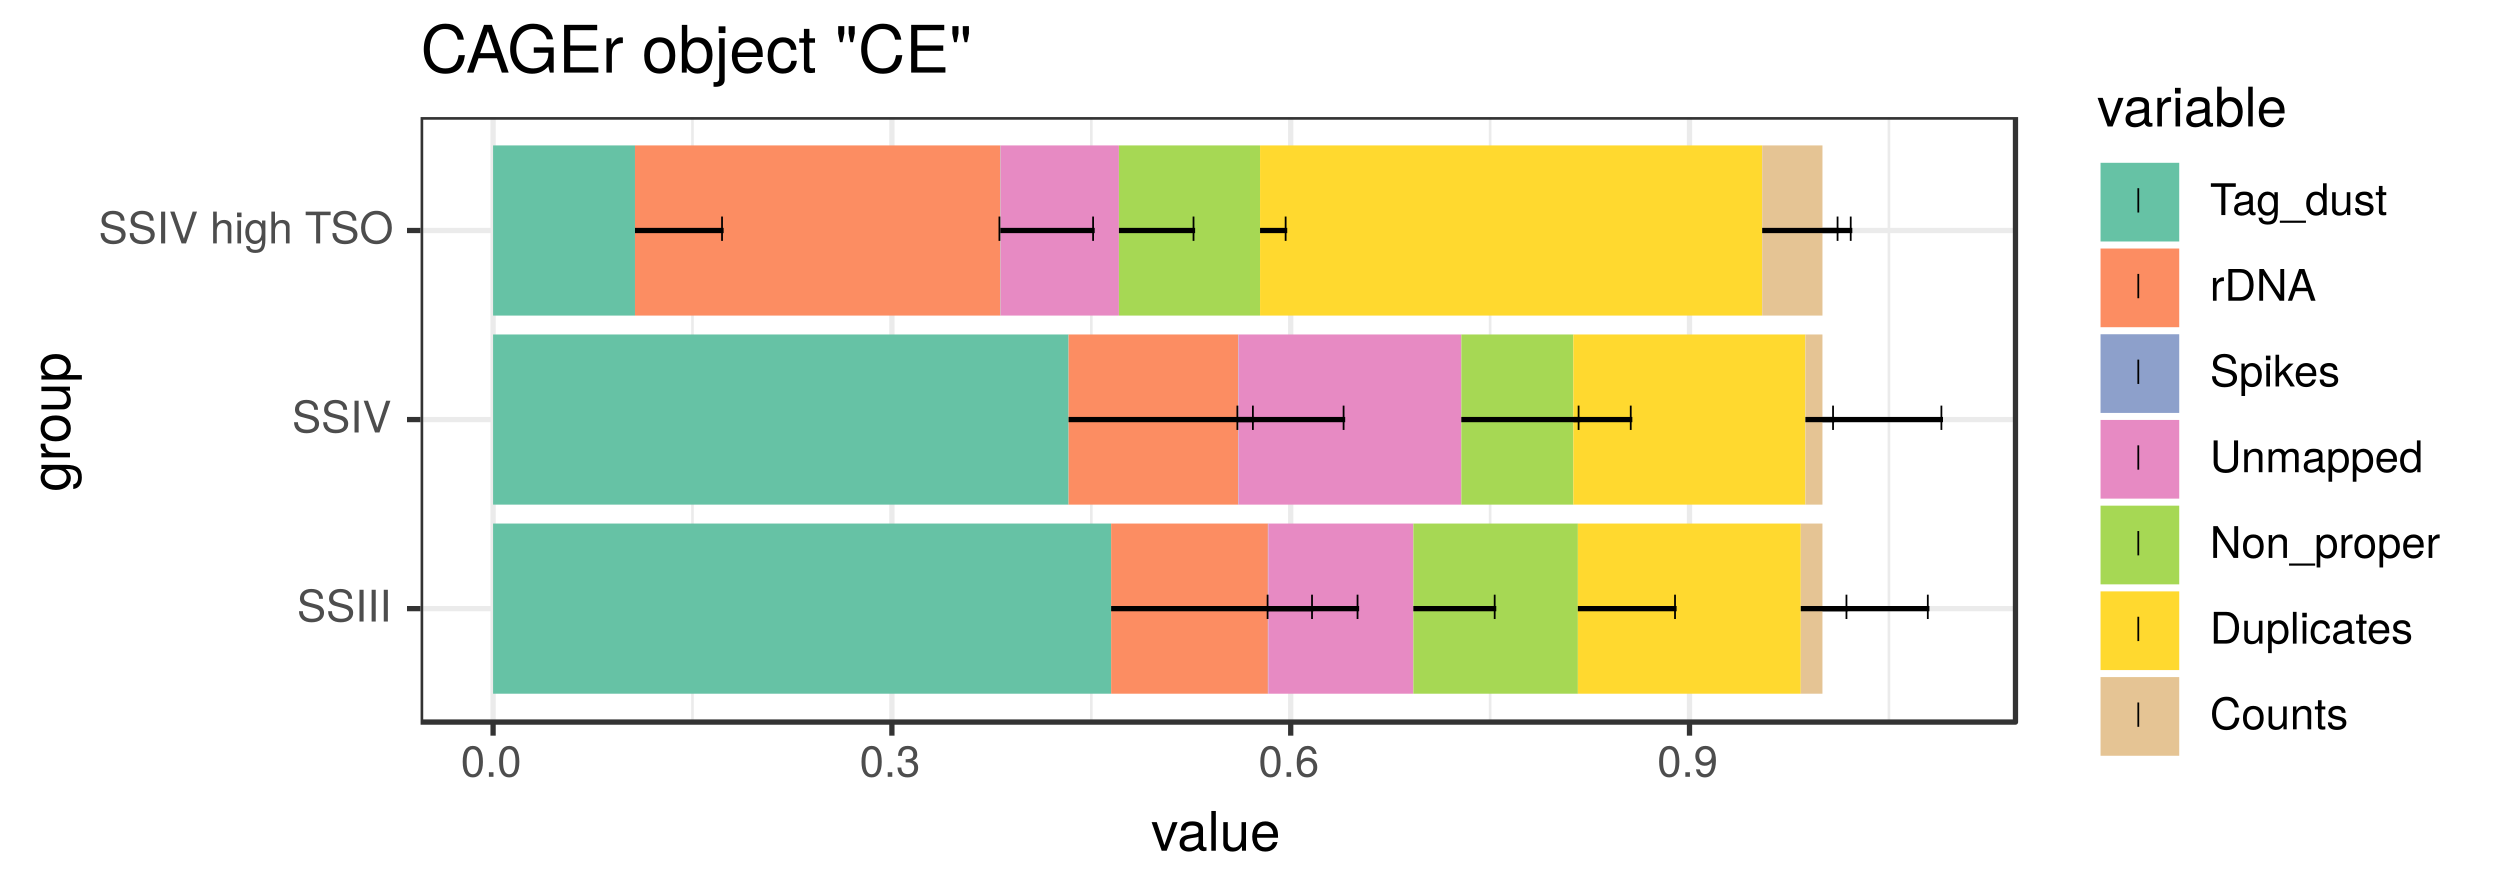 <?xml version="1.0" encoding="UTF-8"?>
<svg xmlns="http://www.w3.org/2000/svg" xmlns:xlink="http://www.w3.org/1999/xlink" width="504pt" height="180pt" viewBox="0 0 504 180" version="1.1">
<defs>
<g>
<symbol overflow="visible" id="glyph0-0">
<path style="stroke:none;" d=""/>
</symbol>
<symbol overflow="visible" id="glyph0-1">
<path style="stroke:none;" d="M 0.859 1.109 L 0.859 -3.797 L 0.5 -3.797 L 0.5 1.109 Z M 0.859 1.109 "/>
</symbol>
<symbol overflow="visible" id="glyph1-0">
<path style="stroke:none;" d=""/>
</symbol>
<symbol overflow="visible" id="glyph1-1">
<path style="stroke:none;" d="M 5.469 -1.766 C 5.469 -2.547 4.969 -3.125 4.094 -3.375 L 2.484 -3.797 C 1.719 -4 1.438 -4.25 1.438 -4.75 C 1.438 -5.406 2 -5.891 2.875 -5.891 C 3.891 -5.891 4.469 -5.422 4.469 -4.578 L 5.25 -4.578 C 5.25 -5.844 4.375 -6.578 2.891 -6.578 C 1.484 -6.578 0.609 -5.797 0.609 -4.641 C 0.609 -3.859 1.031 -3.359 1.875 -3.141 L 3.469 -2.719 C 4.281 -2.5 4.641 -2.188 4.641 -1.688 C 4.641 -0.969 4.109 -0.562 3.016 -0.562 C 1.797 -0.562 1.203 -1.172 1.203 -2.078 L 0.422 -2.078 C 0.422 -0.578 1.438 0.156 2.953 0.156 C 4.578 0.156 5.469 -0.609 5.469 -1.766 Z M 5.469 -1.766 "/>
</symbol>
<symbol overflow="visible" id="glyph1-2">
<path style="stroke:none;" d="M 1.703 0 L 1.703 -6.406 L 0.875 -6.406 L 0.875 0 Z M 1.703 0 "/>
</symbol>
<symbol overflow="visible" id="glyph1-3">
<path style="stroke:none;" d="M 5.672 -6.406 L 4.797 -6.406 L 3.031 -0.984 L 1.141 -6.406 L 0.266 -6.406 L 2.562 0 L 3.453 0 Z M 5.672 -6.406 "/>
</symbol>
<symbol overflow="visible" id="glyph1-4">
<path style="stroke:none;" d=""/>
</symbol>
<symbol overflow="visible" id="glyph1-5">
<path style="stroke:none;" d="M 4.281 0 L 4.281 -3.484 C 4.281 -4.25 3.719 -4.734 2.828 -4.734 C 2.172 -4.734 1.781 -4.547 1.344 -3.969 L 1.344 -6.406 L 0.609 -6.406 L 0.609 0 L 1.344 0 L 1.344 -2.547 C 1.344 -3.484 1.844 -4.094 2.594 -4.094 C 3.109 -4.094 3.547 -3.797 3.547 -3.188 L 3.547 0 Z M 4.281 0 "/>
</symbol>
<symbol overflow="visible" id="glyph1-6">
<path style="stroke:none;" d="M 1.344 0 L 1.344 -4.609 L 0.609 -4.609 L 0.609 0 Z M 1.438 -5.297 L 1.438 -6.219 L 0.531 -6.219 L 0.531 -5.297 Z M 1.438 -5.297 "/>
</symbol>
<symbol overflow="visible" id="glyph1-7">
<path style="stroke:none;" d="M 4.297 -0.75 L 4.297 -4.609 L 3.625 -4.609 L 3.625 -3.938 C 3.25 -4.484 2.812 -4.734 2.219 -4.734 C 1.047 -4.734 0.25 -3.75 0.25 -2.266 C 0.25 -0.812 1.078 0.125 2.156 0.125 C 2.734 0.125 3.141 -0.109 3.625 -0.688 L 3.625 -0.391 C 3.625 0.828 3.125 1.297 2.266 1.297 C 1.688 1.297 1.234 1.094 1.156 0.531 L 0.406 0.531 C 0.484 1.406 1.156 1.922 2.25 1.922 C 3.688 1.922 4.297 1.281 4.297 -0.75 Z M 3.547 -2.281 C 3.547 -1.172 3.078 -0.547 2.312 -0.547 C 1.5 -0.547 1.016 -1.188 1.016 -2.312 C 1.016 -3.406 1.516 -4.062 2.297 -4.062 C 3.094 -4.062 3.547 -3.391 3.547 -2.281 Z M 3.547 -2.281 "/>
</symbol>
<symbol overflow="visible" id="glyph1-8">
<path style="stroke:none;" d="M 5.219 -5.688 L 5.219 -6.406 L 0.188 -6.406 L 0.188 -5.688 L 2.297 -5.688 L 2.297 0 L 3.109 0 L 3.109 -5.688 Z M 5.219 -5.688 "/>
</symbol>
<symbol overflow="visible" id="glyph1-9">
<path style="stroke:none;" d="M 6.531 -3.109 C 6.531 -5.172 5.297 -6.578 3.422 -6.578 C 1.578 -6.578 0.328 -5.156 0.328 -3.156 C 0.328 -1.156 1.578 0.156 3.438 0.156 C 5.312 0.156 6.531 -1.219 6.531 -3.109 Z M 5.703 -3.125 C 5.703 -1.578 4.781 -0.562 3.438 -0.562 C 2.062 -0.562 1.156 -1.578 1.156 -3.156 C 1.156 -4.734 2.062 -5.844 3.422 -5.844 C 4.812 -5.844 5.703 -4.734 5.703 -3.125 Z M 5.703 -3.125 "/>
</symbol>
<symbol overflow="visible" id="glyph1-10">
<path style="stroke:none;" d="M 4.453 -3 C 4.453 -5.156 3.781 -6.234 2.422 -6.234 C 1.078 -6.234 0.375 -5.141 0.375 -3.047 C 0.375 -0.953 1.078 0.125 2.422 0.125 C 3.734 0.125 4.453 -0.953 4.453 -3 Z M 3.672 -3.062 C 3.672 -1.297 3.266 -0.516 2.406 -0.516 C 1.578 -0.516 1.172 -1.344 1.172 -3.047 C 1.172 -4.75 1.578 -5.547 2.422 -5.547 C 3.25 -5.547 3.672 -4.734 3.672 -3.062 Z M 3.672 -3.062 "/>
</symbol>
<symbol overflow="visible" id="glyph1-11">
<path style="stroke:none;" d="M 1.688 0 L 1.688 -0.922 L 0.766 -0.922 L 0.766 0 Z M 1.688 0 "/>
</symbol>
<symbol overflow="visible" id="glyph1-12">
<path style="stroke:none;" d="M 4.453 -1.812 C 4.453 -2.562 4.141 -3.016 3.391 -3.266 C 3.969 -3.5 4.266 -3.891 4.266 -4.516 C 4.266 -5.594 3.547 -6.234 2.359 -6.234 C 1.109 -6.234 0.438 -5.547 0.406 -4.219 L 1.188 -4.219 C 1.203 -5.141 1.578 -5.562 2.375 -5.562 C 3.062 -5.562 3.469 -5.156 3.469 -4.5 C 3.469 -3.828 3.188 -3.547 1.938 -3.547 L 1.938 -2.906 L 2.359 -2.906 C 3.219 -2.906 3.656 -2.5 3.656 -1.797 C 3.656 -1.016 3.172 -0.547 2.359 -0.547 C 1.516 -0.547 1.109 -0.969 1.062 -1.875 L 0.281 -1.875 C 0.375 -0.5 1.062 0.125 2.344 0.125 C 3.625 0.125 4.453 -0.641 4.453 -1.812 Z M 4.453 -1.812 "/>
</symbol>
<symbol overflow="visible" id="glyph1-13">
<path style="stroke:none;" d="M 4.516 -1.938 C 4.516 -3.094 3.719 -3.875 2.609 -3.875 C 1.984 -3.875 1.5 -3.641 1.172 -3.188 C 1.172 -4.703 1.672 -5.547 2.562 -5.547 C 3.109 -5.547 3.484 -5.203 3.609 -4.609 L 4.375 -4.609 C 4.234 -5.625 3.562 -6.234 2.609 -6.234 C 1.156 -6.234 0.375 -5.016 0.375 -2.844 C 0.375 -0.891 1.047 0.125 2.469 0.125 C 3.656 0.125 4.516 -0.719 4.516 -1.938 Z M 3.719 -1.875 C 3.719 -1.094 3.188 -0.547 2.484 -0.547 C 1.766 -0.547 1.219 -1.125 1.219 -1.922 C 1.219 -2.688 1.734 -3.188 2.5 -3.188 C 3.25 -3.188 3.719 -2.703 3.719 -1.875 Z M 3.719 -1.875 "/>
</symbol>
<symbol overflow="visible" id="glyph1-14">
<path style="stroke:none;" d="M 4.484 -3.266 C 4.484 -5.219 3.797 -6.234 2.375 -6.234 C 1.188 -6.234 0.328 -5.391 0.328 -4.172 C 0.328 -3.016 1.125 -2.219 2.25 -2.219 C 2.844 -2.219 3.266 -2.438 3.672 -2.922 C 3.672 -1.406 3.172 -0.547 2.281 -0.547 C 1.734 -0.547 1.359 -0.891 1.234 -1.5 L 0.469 -1.5 C 0.609 -0.469 1.281 0.125 2.234 0.125 C 3.688 0.125 4.484 -1.109 4.484 -3.266 Z M 3.641 -4.188 C 3.641 -3.422 3.094 -2.906 2.344 -2.906 C 1.594 -2.906 1.125 -3.391 1.125 -4.234 C 1.125 -5.016 1.656 -5.562 2.359 -5.562 C 3.094 -5.562 3.641 -5 3.641 -4.188 Z M 3.641 -4.188 "/>
</symbol>
<symbol overflow="visible" id="glyph1-15">
<path style="stroke:none;" d="M 4.703 -0.016 L 4.703 -0.578 C 4.625 -0.547 4.594 -0.547 4.547 -0.547 C 4.297 -0.547 4.156 -0.688 4.156 -0.922 L 4.156 -3.484 C 4.156 -4.297 3.547 -4.734 2.422 -4.734 C 1.297 -4.734 0.609 -4.312 0.578 -3.25 L 1.312 -3.25 C 1.375 -3.812 1.703 -4.062 2.391 -4.062 C 3.047 -4.062 3.422 -3.812 3.422 -3.375 L 3.422 -3.188 C 3.422 -2.875 3.234 -2.75 2.656 -2.672 C 1.625 -2.547 1.453 -2.5 1.172 -2.391 C 0.641 -2.172 0.375 -1.766 0.375 -1.203 C 0.375 -0.359 0.953 0.125 1.875 0.125 C 2.469 0.125 3.047 -0.109 3.453 -0.547 C 3.531 -0.188 3.844 0.062 4.203 0.062 C 4.359 0.062 4.469 0.047 4.703 -0.016 Z M 3.422 -1.594 C 3.422 -0.938 2.75 -0.516 2.047 -0.516 C 1.469 -0.516 1.141 -0.719 1.141 -1.219 C 1.141 -1.703 1.453 -1.906 2.25 -2.016 C 3.016 -2.125 3.172 -2.156 3.422 -2.281 Z M 3.422 -1.594 "/>
</symbol>
<symbol overflow="visible" id="glyph1-16">
<path style="stroke:none;" d="M 5.078 1.562 L 5.078 1.125 L -0.188 1.125 L -0.188 1.562 Z M 5.078 1.562 "/>
</symbol>
<symbol overflow="visible" id="glyph1-17">
<path style="stroke:none;" d="M 4.359 0 L 4.359 -6.406 L 3.625 -6.406 L 3.625 -4.031 C 3.312 -4.5 2.828 -4.734 2.203 -4.734 C 1.016 -4.734 0.234 -3.812 0.234 -2.344 C 0.234 -0.797 1 0.125 2.234 0.125 C 2.875 0.125 3.312 -0.109 3.703 -0.672 L 3.703 0 Z M 3.625 -2.281 C 3.625 -1.219 3.109 -0.547 2.344 -0.547 C 1.531 -0.547 1 -1.234 1 -2.312 C 1 -3.375 1.531 -4.062 2.328 -4.062 C 3.125 -4.062 3.625 -3.359 3.625 -2.281 Z M 3.625 -2.281 "/>
</symbol>
<symbol overflow="visible" id="glyph1-18">
<path style="stroke:none;" d="M 4.234 0 L 4.234 -4.609 L 3.516 -4.609 L 3.516 -2.062 C 3.516 -1.125 3.016 -0.516 2.25 -0.516 C 1.672 -0.516 1.297 -0.859 1.297 -1.422 L 1.297 -4.609 L 0.578 -4.609 L 0.578 -1.125 C 0.578 -0.359 1.141 0.125 2.047 0.125 C 2.719 0.125 3.156 -0.109 3.578 -0.719 L 3.578 0 Z M 4.234 0 "/>
</symbol>
<symbol overflow="visible" id="glyph1-19">
<path style="stroke:none;" d="M 4.031 -1.297 C 4.031 -1.984 3.656 -2.328 2.734 -2.547 L 2.031 -2.703 C 1.438 -2.844 1.172 -3.047 1.172 -3.375 C 1.172 -3.797 1.562 -4.062 2.156 -4.062 C 2.75 -4.062 3.062 -3.812 3.078 -3.328 L 3.859 -3.328 C 3.844 -4.234 3.25 -4.734 2.188 -4.734 C 1.109 -4.734 0.406 -4.188 0.406 -3.328 C 0.406 -2.609 0.781 -2.266 1.875 -2 L 2.562 -1.844 C 3.062 -1.719 3.266 -1.562 3.266 -1.234 C 3.266 -0.797 2.844 -0.547 2.203 -0.547 C 1.547 -0.547 1.172 -0.703 1.078 -1.406 L 0.297 -1.406 C 0.328 -0.344 0.938 0.125 2.141 0.125 C 3.297 0.125 4.031 -0.406 4.031 -1.297 Z M 4.031 -1.297 "/>
</symbol>
<symbol overflow="visible" id="glyph1-20">
<path style="stroke:none;" d="M 2.234 0 L 2.234 -0.609 C 2.141 -0.594 2.016 -0.578 1.875 -0.578 C 1.562 -0.578 1.484 -0.672 1.484 -1 L 1.484 -4.016 L 2.234 -4.016 L 2.234 -4.609 L 1.484 -4.609 L 1.484 -5.875 L 0.75 -5.875 L 0.75 -4.609 L 0.125 -4.609 L 0.125 -4.016 L 0.75 -4.016 L 0.75 -0.672 C 0.75 -0.203 1.062 0.062 1.641 0.062 C 1.812 0.062 1.984 0.047 2.234 0 Z M 2.234 0 "/>
</symbol>
<symbol overflow="visible" id="glyph1-21">
<path style="stroke:none;" d="M 2.828 -3.969 L 2.828 -4.719 C 2.703 -4.734 2.641 -4.734 2.547 -4.734 C 2.062 -4.734 1.703 -4.453 1.281 -3.781 L 1.281 -4.609 L 0.609 -4.609 L 0.609 0 L 1.344 0 L 1.344 -2.391 C 1.344 -3.438 1.688 -3.953 2.828 -3.969 Z M 2.828 -3.969 "/>
</symbol>
<symbol overflow="visible" id="glyph1-22">
<path style="stroke:none;" d="M 5.875 -3.203 C 5.875 -5.203 4.875 -6.406 3.25 -6.406 L 0.781 -6.406 L 0.781 0 L 3.25 0 C 4.875 0 5.875 -1.219 5.875 -3.203 Z M 5.047 -3.203 C 5.047 -1.578 4.375 -0.719 3.109 -0.719 L 1.594 -0.719 L 1.594 -5.688 L 3.109 -5.688 C 4.375 -5.688 5.047 -4.844 5.047 -3.203 Z M 5.047 -3.203 "/>
</symbol>
<symbol overflow="visible" id="glyph1-23">
<path style="stroke:none;" d="M 5.688 0 L 5.688 -6.406 L 4.906 -6.406 L 4.906 -1.172 L 1.562 -6.406 L 0.672 -6.406 L 0.672 0 L 1.438 0 L 1.438 -5.203 L 4.766 0 Z M 5.688 0 "/>
</symbol>
<symbol overflow="visible" id="glyph1-24">
<path style="stroke:none;" d="M 5.75 0 L 3.5 -6.406 L 2.438 -6.406 L 0.156 0 L 1.016 0 L 1.703 -1.922 L 4.172 -1.922 L 4.828 0 Z M 3.938 -2.609 L 1.906 -2.609 L 2.953 -5.531 Z M 3.938 -2.609 "/>
</symbol>
<symbol overflow="visible" id="glyph1-25">
<path style="stroke:none;" d="M 4.594 -2.266 C 4.594 -3.812 3.844 -4.734 2.625 -4.734 C 2 -4.734 1.5 -4.453 1.156 -3.922 L 1.156 -4.609 L 0.484 -4.609 L 0.484 1.922 L 1.219 1.922 L 1.219 -0.547 C 1.594 -0.078 2.031 0.125 2.625 0.125 C 3.812 0.125 4.594 -0.797 4.594 -2.266 Z M 3.828 -2.281 C 3.828 -1.234 3.297 -0.547 2.5 -0.547 C 1.719 -0.547 1.219 -1.188 1.219 -2.266 C 1.219 -3.359 1.719 -4.062 2.5 -4.062 C 3.312 -4.062 3.828 -3.375 3.828 -2.281 Z M 3.828 -2.281 "/>
</symbol>
<symbol overflow="visible" id="glyph1-26">
<path style="stroke:none;" d="M 4.422 0 L 2.531 -3.016 L 4.141 -4.609 L 3.188 -4.609 L 1.234 -2.656 L 1.234 -6.406 L 0.516 -6.406 L 0.516 0 L 1.234 0 L 1.234 -1.797 L 1.953 -2.5 L 3.516 0 Z M 4.422 0 "/>
</symbol>
<symbol overflow="visible" id="glyph1-27">
<path style="stroke:none;" d="M 4.516 -2.094 C 4.516 -2.766 4.453 -3.188 4.328 -3.531 C 4.031 -4.281 3.328 -4.734 2.469 -4.734 C 1.172 -4.734 0.359 -3.797 0.359 -2.281 C 0.359 -0.766 1.156 0.125 2.453 0.125 C 3.5 0.125 4.234 -0.469 4.422 -1.406 L 3.672 -1.406 C 3.469 -0.797 3.062 -0.547 2.469 -0.547 C 1.703 -0.547 1.141 -1.031 1.125 -2.094 Z M 3.734 -2.75 C 3.734 -2.75 3.734 -2.703 3.719 -2.688 L 1.141 -2.688 C 1.203 -3.516 1.719 -4.062 2.453 -4.062 C 3.172 -4.062 3.734 -3.469 3.734 -2.75 Z M 3.734 -2.75 "/>
</symbol>
<symbol overflow="visible" id="glyph1-28">
<path style="stroke:none;" d="M 5.672 -1.953 L 5.672 -6.406 L 4.859 -6.406 L 4.859 -1.953 C 4.859 -1.094 4.234 -0.562 3.203 -0.562 C 2.25 -0.562 1.562 -1.016 1.562 -1.953 L 1.562 -6.406 L 0.75 -6.406 L 0.75 -1.953 C 0.75 -0.656 1.688 0.156 3.203 0.156 C 4.703 0.156 5.672 -0.672 5.672 -1.953 Z M 5.672 -1.953 "/>
</symbol>
<symbol overflow="visible" id="glyph1-29">
<path style="stroke:none;" d="M 4.281 0 L 4.281 -3.484 C 4.281 -4.25 3.719 -4.734 2.828 -4.734 C 2.141 -4.734 1.703 -4.484 1.297 -3.828 L 1.297 -4.609 L 0.609 -4.609 L 0.609 0 L 1.344 0 L 1.344 -2.547 C 1.344 -3.484 1.859 -4.094 2.609 -4.094 C 3.188 -4.094 3.547 -3.75 3.547 -3.188 L 3.547 0 Z M 4.281 0 "/>
</symbol>
<symbol overflow="visible" id="glyph1-30">
<path style="stroke:none;" d="M 6.688 0 L 6.688 -3.453 C 6.688 -4.281 6.234 -4.734 5.359 -4.734 C 4.75 -4.734 4.375 -4.562 3.953 -4.031 C 3.672 -4.531 3.312 -4.734 2.703 -4.734 C 2.094 -4.734 1.688 -4.516 1.297 -3.953 L 1.297 -4.609 L 0.625 -4.609 L 0.625 0 L 1.359 0 L 1.359 -2.891 C 1.359 -3.562 1.844 -4.094 2.438 -4.094 C 2.984 -4.094 3.297 -3.766 3.297 -3.172 L 3.297 0 L 4.016 0 L 4.016 -2.891 C 4.016 -3.562 4.516 -4.094 5.109 -4.094 C 5.641 -4.094 5.953 -3.75 5.953 -3.172 L 5.953 0 Z M 6.688 0 "/>
</symbol>
<symbol overflow="visible" id="glyph1-31">
<path style="stroke:none;" d="M 4.484 -2.266 C 4.484 -3.859 3.719 -4.734 2.391 -4.734 C 1.094 -4.734 0.312 -3.859 0.312 -2.312 C 0.312 -0.75 1.094 0.125 2.406 0.125 C 3.688 0.125 4.484 -0.75 4.484 -2.266 Z M 3.719 -2.281 C 3.719 -1.203 3.203 -0.547 2.406 -0.547 C 1.578 -0.547 1.078 -1.188 1.078 -2.312 C 1.078 -3.406 1.578 -4.062 2.406 -4.062 C 3.234 -4.062 3.719 -3.422 3.719 -2.281 Z M 3.719 -2.281 "/>
</symbol>
<symbol overflow="visible" id="glyph1-32">
<path style="stroke:none;" d="M 1.328 0 L 1.328 -6.406 L 0.594 -6.406 L 0.594 0 Z M 1.328 0 "/>
</symbol>
<symbol overflow="visible" id="glyph1-33">
<path style="stroke:none;" d="M 4.203 -1.578 L 3.453 -1.578 C 3.328 -0.844 2.953 -0.547 2.328 -0.547 C 1.516 -0.547 1.031 -1.172 1.031 -2.266 C 1.031 -3.406 1.516 -4.062 2.312 -4.062 C 2.922 -4.062 3.312 -3.703 3.406 -3.062 L 4.141 -3.062 C 4.062 -4.188 3.359 -4.734 2.328 -4.734 C 1.078 -4.734 0.266 -3.797 0.266 -2.266 C 0.266 -0.781 1.062 0.125 2.312 0.125 C 3.406 0.125 4.109 -0.531 4.203 -1.578 Z M 4.203 -1.578 "/>
</symbol>
<symbol overflow="visible" id="glyph1-34">
<path style="stroke:none;" d="M 5.953 -2.344 L 5.109 -2.344 C 4.922 -1.125 4.406 -0.562 3.328 -0.562 C 2.047 -0.562 1.234 -1.547 1.234 -3.141 C 1.234 -4.781 2.016 -5.844 3.25 -5.844 C 4.25 -5.844 4.781 -5.406 4.984 -4.422 L 5.828 -4.422 C 5.562 -5.828 4.766 -6.578 3.359 -6.578 C 1.406 -6.578 0.422 -5 0.422 -3.125 C 0.422 -1.266 1.438 0.156 3.312 0.156 C 4.875 0.156 5.766 -0.672 5.953 -2.344 Z M 5.953 -2.344 "/>
</symbol>
<symbol overflow="visible" id="glyph2-0">
<path style="stroke:none;" d=""/>
</symbol>
<symbol overflow="visible" id="glyph2-1">
<path style="stroke:none;" d="M 5.344 -5.766 L 4.312 -5.766 L 2.688 -1.094 L 1.141 -5.766 L 0.109 -5.766 L 2.141 0 L 3.141 0 Z M 5.344 -5.766 "/>
</symbol>
<symbol overflow="visible" id="glyph2-2">
<path style="stroke:none;" d="M 5.891 -0.016 L 5.891 -0.719 C 5.781 -0.688 5.734 -0.688 5.688 -0.688 C 5.375 -0.688 5.188 -0.859 5.188 -1.141 L 5.188 -4.359 C 5.188 -5.375 4.438 -5.922 3.031 -5.922 C 1.625 -5.922 0.766 -5.391 0.719 -4.062 L 1.641 -4.062 C 1.719 -4.766 2.141 -5.078 2.984 -5.078 C 3.812 -5.078 4.281 -4.781 4.281 -4.219 L 4.281 -3.984 C 4.281 -3.594 4.047 -3.438 3.328 -3.344 C 2.031 -3.172 1.828 -3.141 1.469 -2.984 C 0.797 -2.719 0.469 -2.203 0.469 -1.5 C 0.469 -0.453 1.188 0.172 2.359 0.172 C 3.094 0.172 3.812 -0.141 4.312 -0.688 C 4.406 -0.234 4.812 0.078 5.266 0.078 C 5.438 0.078 5.594 0.062 5.891 -0.016 Z M 4.281 -1.984 C 4.281 -1.172 3.438 -0.641 2.547 -0.641 C 1.844 -0.641 1.422 -0.891 1.422 -1.516 C 1.422 -2.125 1.828 -2.391 2.812 -2.531 C 3.766 -2.656 3.969 -2.703 4.281 -2.844 Z M 4.281 -1.984 "/>
</symbol>
<symbol overflow="visible" id="glyph2-3">
<path style="stroke:none;" d="M 1.656 0 L 1.656 -8.016 L 0.75 -8.016 L 0.75 0 Z M 1.656 0 "/>
</symbol>
<symbol overflow="visible" id="glyph2-4">
<path style="stroke:none;" d="M 5.297 0 L 5.297 -5.766 L 4.391 -5.766 L 4.391 -2.578 C 4.391 -1.406 3.766 -0.641 2.812 -0.641 C 2.094 -0.641 1.625 -1.078 1.625 -1.766 L 1.625 -5.766 L 0.719 -5.766 L 0.719 -1.406 C 0.719 -0.453 1.438 0.172 2.547 0.172 C 3.406 0.172 3.938 -0.125 4.484 -0.891 L 4.484 0 Z M 5.297 0 "/>
</symbol>
<symbol overflow="visible" id="glyph2-5">
<path style="stroke:none;" d="M 5.641 -2.625 C 5.641 -3.453 5.578 -3.984 5.406 -4.406 C 5.031 -5.359 4.156 -5.922 3.078 -5.922 C 1.469 -5.922 0.438 -4.734 0.438 -2.844 C 0.438 -0.953 1.438 0.172 3.062 0.172 C 4.375 0.172 5.297 -0.578 5.516 -1.75 L 4.594 -1.75 C 4.344 -0.984 3.828 -0.688 3.094 -0.688 C 2.141 -0.688 1.422 -1.297 1.391 -2.625 Z M 4.656 -3.438 C 4.656 -3.438 4.656 -3.391 4.656 -3.359 L 1.422 -3.359 C 1.5 -4.391 2.141 -5.078 3.062 -5.078 C 3.969 -5.078 4.656 -4.328 4.656 -3.438 Z M 4.656 -3.438 "/>
</symbol>
<symbol overflow="visible" id="glyph2-6">
<path style="stroke:none;" d="M 3.531 -4.969 L 3.531 -5.891 C 3.375 -5.922 3.297 -5.922 3.172 -5.922 C 2.578 -5.922 2.141 -5.578 1.609 -4.719 L 1.609 -5.766 L 0.766 -5.766 L 0.766 0 L 1.688 0 L 1.688 -2.984 C 1.688 -4.297 2.109 -4.938 3.531 -4.969 Z M 3.531 -4.969 "/>
</symbol>
<symbol overflow="visible" id="glyph2-7">
<path style="stroke:none;" d="M 1.688 0 L 1.688 -5.766 L 0.766 -5.766 L 0.766 0 Z M 1.797 -6.641 L 1.797 -7.781 L 0.656 -7.781 L 0.656 -6.641 Z M 1.797 -6.641 "/>
</symbol>
<symbol overflow="visible" id="glyph2-8">
<path style="stroke:none;" d="M 5.75 -2.953 C 5.75 -4.812 4.812 -5.922 3.281 -5.922 C 2.5 -5.922 1.938 -5.625 1.5 -4.984 L 1.5 -8.016 L 0.594 -8.016 L 0.594 0 L 1.422 0 L 1.422 -0.828 C 1.859 -0.156 2.438 0.172 3.25 0.172 C 4.766 0.172 5.75 -1.078 5.75 -2.953 Z M 4.797 -2.891 C 4.797 -1.578 4.109 -0.688 3.109 -0.688 C 2.141 -0.688 1.5 -1.578 1.5 -2.875 C 1.5 -4.234 2.141 -5.109 3.109 -5.078 C 4.141 -5.078 4.797 -4.188 4.797 -2.891 Z M 4.797 -2.891 "/>
</symbol>
<symbol overflow="visible" id="glyph3-0">
<path style="stroke:none;" d=""/>
</symbol>
<symbol overflow="visible" id="glyph3-1">
<path style="stroke:none;" d="M -0.953 -5.375 L -5.766 -5.375 L -5.766 -4.531 L -4.922 -4.531 C -5.609 -4.062 -5.922 -3.516 -5.922 -2.766 C -5.922 -1.312 -4.703 -0.312 -2.828 -0.312 C -1.016 -0.312 0.172 -1.344 0.172 -2.688 C 0.172 -3.422 -0.141 -3.922 -0.875 -4.531 L -0.484 -4.531 C 1.047 -4.531 1.625 -3.906 1.625 -2.844 C 1.625 -2.109 1.359 -1.547 0.656 -1.438 L 0.656 -0.5 C 1.75 -0.609 2.391 -1.453 2.391 -2.812 C 2.391 -4.609 1.594 -5.375 -0.953 -5.375 Z M -2.844 -4.438 C -1.469 -4.438 -0.688 -3.844 -0.688 -2.875 C -0.688 -1.875 -1.484 -1.281 -2.875 -1.281 C -4.266 -1.281 -5.078 -1.891 -5.078 -2.875 C -5.078 -3.859 -4.25 -4.438 -2.844 -4.438 Z M -2.844 -4.438 "/>
</symbol>
<symbol overflow="visible" id="glyph3-2">
<path style="stroke:none;" d="M -4.969 -3.531 L -5.891 -3.531 C -5.922 -3.375 -5.922 -3.297 -5.922 -3.172 C -5.922 -2.578 -5.578 -2.141 -4.719 -1.609 L -5.766 -1.609 L -5.766 -0.766 L 0 -0.766 L 0 -1.688 L -2.984 -1.688 C -4.297 -1.688 -4.938 -2.109 -4.969 -3.531 Z M -4.969 -3.531 "/>
</symbol>
<symbol overflow="visible" id="glyph3-3">
<path style="stroke:none;" d="M -2.844 -5.609 C -4.828 -5.609 -5.922 -4.656 -5.922 -2.984 C -5.922 -1.375 -4.812 -0.391 -2.875 -0.391 C -0.953 -0.391 0.172 -1.359 0.172 -3 C 0.172 -4.625 -0.953 -5.609 -2.844 -5.609 Z M -2.844 -4.656 C -1.5 -4.656 -0.688 -4.016 -0.688 -3 C -0.688 -1.984 -1.484 -1.359 -2.875 -1.359 C -4.266 -1.359 -5.078 -1.984 -5.078 -3 C -5.078 -4.031 -4.281 -4.656 -2.844 -4.656 Z M -2.844 -4.656 "/>
</symbol>
<symbol overflow="visible" id="glyph3-4">
<path style="stroke:none;" d="M 0 -5.297 L -5.766 -5.297 L -5.766 -4.391 L -2.578 -4.391 C -1.406 -4.391 -0.641 -3.766 -0.641 -2.812 C -0.641 -2.094 -1.078 -1.625 -1.766 -1.625 L -5.766 -1.625 L -5.766 -0.719 L -1.406 -0.719 C -0.453 -0.719 0.172 -1.438 0.172 -2.547 C 0.172 -3.406 -0.125 -3.938 -0.891 -4.484 L 0 -4.484 Z M 0 -5.297 "/>
</symbol>
<symbol overflow="visible" id="glyph3-5">
<path style="stroke:none;" d="M -2.828 -5.75 C -4.766 -5.75 -5.922 -4.812 -5.922 -3.281 C -5.922 -2.5 -5.578 -1.875 -4.891 -1.438 L -5.766 -1.438 L -5.766 -0.609 L 2.391 -0.609 L 2.391 -1.516 L -0.688 -1.516 C -0.094 -2 0.172 -2.547 0.172 -3.281 C 0.172 -4.781 -0.984 -5.75 -2.828 -5.75 Z M -2.844 -4.797 C -1.547 -4.797 -0.688 -4.125 -0.688 -3.125 C -0.688 -2.156 -1.484 -1.516 -2.844 -1.516 C -4.188 -1.516 -5.078 -2.156 -5.078 -3.125 C -5.078 -4.141 -4.219 -4.797 -2.844 -4.797 Z M -2.844 -4.797 "/>
</symbol>
<symbol overflow="visible" id="glyph4-0">
<path style="stroke:none;" d=""/>
</symbol>
<symbol overflow="visible" id="glyph4-1">
<path style="stroke:none;" d="M 8.938 -3.516 L 7.672 -3.516 C 7.375 -1.688 6.609 -0.844 4.984 -0.844 C 3.078 -0.844 1.859 -2.312 1.859 -4.719 C 1.859 -7.188 3.031 -8.781 4.891 -8.781 C 6.391 -8.781 7.188 -8.109 7.484 -6.641 L 8.734 -6.641 C 8.359 -8.75 7.141 -9.859 5.031 -9.859 C 2.109 -9.859 0.641 -7.516 0.641 -4.703 C 0.641 -1.891 2.156 0.234 4.984 0.234 C 7.328 0.234 8.641 -1 8.938 -3.516 Z M 8.938 -3.516 "/>
</symbol>
<symbol overflow="visible" id="glyph4-2">
<path style="stroke:none;" d="M 8.625 0 L 5.234 -9.625 L 3.656 -9.625 L 0.219 0 L 1.531 0 L 2.547 -2.891 L 6.266 -2.891 L 7.25 0 Z M 5.922 -3.922 L 2.859 -3.922 L 4.438 -8.312 Z M 5.922 -3.922 "/>
</symbol>
<symbol overflow="visible" id="glyph4-3">
<path style="stroke:none;" d="M 9.359 0 L 9.359 -5.078 L 5.344 -5.078 L 5.344 -4 L 8.281 -4 L 8.281 -3.734 C 8.281 -2.016 7.016 -0.844 5.25 -0.844 C 3.078 -0.844 1.812 -2.422 1.812 -4.781 C 1.812 -7.141 3.156 -8.781 5.188 -8.781 C 6.656 -8.781 7.703 -7.953 7.969 -6.703 L 9.234 -6.703 C 8.891 -8.656 7.406 -9.859 5.203 -9.859 C 2.25 -9.859 0.578 -7.594 0.578 -4.719 C 0.578 -1.75 2.391 0.234 4.984 0.234 C 6.297 0.234 7.344 -0.219 8.281 -1.266 L 8.578 0 Z M 9.359 0 "/>
</symbol>
<symbol overflow="visible" id="glyph4-4">
<path style="stroke:none;" d="M 8.094 0 L 8.094 -1.078 L 2.422 -1.078 L 2.422 -4.391 L 7.656 -4.391 L 7.656 -5.469 L 2.422 -5.469 L 2.422 -8.547 L 7.859 -8.547 L 7.859 -9.625 L 1.188 -9.625 L 1.188 0 Z M 8.094 0 "/>
</symbol>
<symbol overflow="visible" id="glyph4-5">
<path style="stroke:none;" d="M 4.234 -5.953 L 4.234 -7.078 C 4.047 -7.109 3.969 -7.109 3.812 -7.109 C 3.109 -7.109 2.562 -6.688 1.922 -5.672 L 1.922 -6.922 L 0.922 -6.922 L 0.922 0 L 2.016 0 L 2.016 -3.594 C 2.016 -5.156 2.531 -5.922 4.234 -5.953 Z M 4.234 -5.953 "/>
</symbol>
<symbol overflow="visible" id="glyph4-6">
<path style="stroke:none;" d=""/>
</symbol>
<symbol overflow="visible" id="glyph4-7">
<path style="stroke:none;" d="M 6.734 -3.406 C 6.734 -5.797 5.578 -7.109 3.594 -7.109 C 1.656 -7.109 0.469 -5.781 0.469 -3.453 C 0.469 -1.141 1.641 0.203 3.609 0.203 C 5.547 0.203 6.734 -1.141 6.734 -3.406 Z M 5.578 -3.422 C 5.578 -1.797 4.812 -0.812 3.609 -0.812 C 2.375 -0.812 1.625 -1.781 1.625 -3.453 C 1.625 -5.125 2.375 -6.094 3.609 -6.094 C 4.844 -6.094 5.578 -5.141 5.578 -3.422 Z M 5.578 -3.422 "/>
</symbol>
<symbol overflow="visible" id="glyph4-8">
<path style="stroke:none;" d="M 6.906 -3.531 C 6.906 -5.781 5.766 -7.109 3.953 -7.109 C 3 -7.109 2.328 -6.766 1.812 -5.984 L 1.812 -9.625 L 0.719 -9.625 L 0.719 0 L 1.703 0 L 1.703 -0.984 C 2.234 -0.188 2.938 0.203 3.891 0.203 C 5.719 0.203 6.906 -1.297 6.906 -3.531 Z M 5.75 -3.469 C 5.75 -1.906 4.938 -0.828 3.734 -0.828 C 2.578 -0.828 1.812 -1.891 1.812 -3.453 C 1.812 -5.078 2.578 -6.141 3.734 -6.094 C 4.969 -6.094 5.75 -5.016 5.75 -3.469 Z M 5.75 -3.469 "/>
</symbol>
<symbol overflow="visible" id="glyph4-9">
<path style="stroke:none;" d="M 2.016 1.438 L 2.016 -6.922 L 0.922 -6.922 L 0.922 1 C 0.922 1.656 0.703 1.953 0.031 1.922 L -0.234 1.906 L -0.234 2.844 C -0.109 2.859 -0.047 2.875 0.125 2.875 C 1.375 2.875 2.016 2.375 2.016 1.438 Z M 2.172 -7.969 L 2.172 -9.328 L 0.797 -9.328 L 0.797 -7.969 Z M 2.172 -7.969 "/>
</symbol>
<symbol overflow="visible" id="glyph4-10">
<path style="stroke:none;" d="M 6.766 -3.141 C 6.766 -4.141 6.688 -4.781 6.5 -5.297 C 6.047 -6.438 4.984 -7.109 3.703 -7.109 C 1.766 -7.109 0.531 -5.688 0.531 -3.422 C 0.531 -1.156 1.734 0.203 3.672 0.203 C 5.25 0.203 6.344 -0.703 6.625 -2.094 L 5.516 -2.094 C 5.219 -1.188 4.594 -0.812 3.703 -0.812 C 2.562 -0.812 1.703 -1.562 1.672 -3.141 Z M 5.594 -4.125 C 5.594 -4.125 5.594 -4.062 5.578 -4.047 L 1.703 -4.047 C 1.797 -5.266 2.578 -6.094 3.688 -6.094 C 4.766 -6.094 5.594 -5.203 5.594 -4.125 Z M 5.594 -4.125 "/>
</symbol>
<symbol overflow="visible" id="glyph4-11">
<path style="stroke:none;" d="M 6.297 -2.375 L 5.188 -2.375 C 5 -1.266 4.438 -0.812 3.5 -0.812 C 2.281 -0.812 1.562 -1.75 1.562 -3.391 C 1.562 -5.125 2.266 -6.094 3.469 -6.094 C 4.391 -6.094 4.984 -5.562 5.109 -4.594 L 6.219 -4.594 C 6.094 -6.281 5.031 -7.109 3.484 -7.109 C 1.625 -7.109 0.406 -5.688 0.406 -3.391 C 0.406 -1.156 1.594 0.203 3.469 0.203 C 5.125 0.203 6.172 -0.797 6.297 -2.375 Z M 6.297 -2.375 "/>
</symbol>
<symbol overflow="visible" id="glyph4-12">
<path style="stroke:none;" d="M 3.359 0 L 3.359 -0.922 C 3.203 -0.891 3.031 -0.875 2.828 -0.875 C 2.344 -0.875 2.219 -1 2.219 -1.484 L 2.219 -6.016 L 3.359 -6.016 L 3.359 -6.922 L 2.219 -6.922 L 2.219 -8.812 L 1.125 -8.812 L 1.125 -6.922 L 0.188 -6.922 L 0.188 -6.016 L 1.125 -6.016 L 1.125 -1 C 1.125 -0.297 1.594 0.094 2.453 0.094 C 2.719 0.094 2.984 0.062 3.359 0 Z M 3.359 0 "/>
</symbol>
<symbol overflow="visible" id="glyph4-13">
<path style="stroke:none;" d="M 1.922 -7.891 L 1.922 -9.359 L 0.688 -9.359 L 0.688 -7.891 L 1.047 -6.125 L 1.562 -6.125 Z M 4.031 -7.891 L 4.031 -9.359 L 2.797 -9.359 L 2.797 -7.891 L 3.156 -6.125 L 3.672 -6.125 Z M 4.031 -7.891 "/>
</symbol>
</g>
<clipPath id="clip1">
  <path d="M 84.789 23.598 L 407 23.598 L 407 146 L 84.789 146 Z M 84.789 23.598 "/>
</clipPath>
<clipPath id="clip2">
  <path d="M 139 23.598 L 140 23.598 L 140 146 L 139 146 Z M 139 23.598 "/>
</clipPath>
<clipPath id="clip3">
  <path d="M 219 23.598 L 221 23.598 L 221 146 L 219 146 Z M 219 23.598 "/>
</clipPath>
<clipPath id="clip4">
  <path d="M 300 23.598 L 301 23.598 L 301 146 L 300 146 Z M 300 23.598 "/>
</clipPath>
<clipPath id="clip5">
  <path d="M 380 23.598 L 382 23.598 L 382 146 L 380 146 Z M 380 23.598 "/>
</clipPath>
<clipPath id="clip6">
  <path d="M 84.789 122 L 407 122 L 407 124 L 84.789 124 Z M 84.789 122 "/>
</clipPath>
<clipPath id="clip7">
  <path d="M 84.789 84 L 407 84 L 407 86 L 84.789 86 Z M 84.789 84 "/>
</clipPath>
<clipPath id="clip8">
  <path d="M 84.789 45 L 407 45 L 407 48 L 84.789 48 Z M 84.789 45 "/>
</clipPath>
<clipPath id="clip9">
  <path d="M 98 23.598 L 100 23.598 L 100 146.566 L 98 146.566 Z M 98 23.598 "/>
</clipPath>
<clipPath id="clip10">
  <path d="M 179 23.598 L 181 23.598 L 181 146.566 L 179 146.566 Z M 179 23.598 "/>
</clipPath>
<clipPath id="clip11">
  <path d="M 259 23.598 L 261 23.598 L 261 146.566 L 259 146.566 Z M 259 23.598 "/>
</clipPath>
<clipPath id="clip12">
  <path d="M 340 23.598 L 342 23.598 L 342 146.566 L 340 146.566 Z M 340 23.598 "/>
</clipPath>
<clipPath id="clip13">
  <path d="M 84.789 23.598 L 407 23.598 L 407 146.566 L 84.789 146.566 Z M 84.789 23.598 "/>
</clipPath>
</defs>
<g id="surface284">
<rect x="0" y="0" width="504" height="180" style="fill:rgb(100%,100%,100%);fill-opacity:1;stroke:none;"/>
<rect x="0" y="0" width="504" height="180" style="fill:rgb(100%,100%,100%);fill-opacity:1;stroke:none;"/>
<path style="fill:none;stroke-width:1.067;stroke-linecap:round;stroke-linejoin:round;stroke:rgb(100%,100%,100%);stroke-opacity:1;stroke-miterlimit:10;" d="M 0 180 L 504 180 L 504 0 L 0 0 Z M 0 180 "/>
<g clip-path="url(#clip1)" clip-rule="nonzero">
<path style=" stroke:none;fill-rule:nonzero;fill:rgb(100%,100%,100%);fill-opacity:1;" d="M 84.789 145.57 L 406.32 145.57 L 406.32 23.602 L 84.789 23.602 Z M 84.789 145.57 "/>
</g>
<g clip-path="url(#clip2)" clip-rule="nonzero">
<path style="fill:none;stroke-width:0.533;stroke-linecap:butt;stroke-linejoin:round;stroke:rgb(92.157%,92.157%,92.157%);stroke-opacity:1;stroke-miterlimit:10;" d="M 139.605 145.57 L 139.605 23.598 "/>
</g>
<g clip-path="url(#clip3)" clip-rule="nonzero">
<path style="fill:none;stroke-width:0.533;stroke-linecap:butt;stroke-linejoin:round;stroke:rgb(92.157%,92.157%,92.157%);stroke-opacity:1;stroke-miterlimit:10;" d="M 220.008 145.57 L 220.008 23.598 "/>
</g>
<g clip-path="url(#clip4)" clip-rule="nonzero">
<path style="fill:none;stroke-width:0.533;stroke-linecap:butt;stroke-linejoin:round;stroke:rgb(92.157%,92.157%,92.157%);stroke-opacity:1;stroke-miterlimit:10;" d="M 300.406 145.57 L 300.406 23.598 "/>
</g>
<g clip-path="url(#clip5)" clip-rule="nonzero">
<path style="fill:none;stroke-width:0.533;stroke-linecap:butt;stroke-linejoin:round;stroke:rgb(92.157%,92.157%,92.157%);stroke-opacity:1;stroke-miterlimit:10;" d="M 380.809 145.57 L 380.809 23.598 "/>
</g>
<g clip-path="url(#clip6)" clip-rule="nonzero">
<path style="fill:none;stroke-width:1.067;stroke-linecap:butt;stroke-linejoin:round;stroke:rgb(92.157%,92.157%,92.157%);stroke-opacity:1;stroke-miterlimit:10;" d="M 84.789 122.699 L 406.324 122.699 "/>
</g>
<g clip-path="url(#clip7)" clip-rule="nonzero">
<path style="fill:none;stroke-width:1.067;stroke-linecap:butt;stroke-linejoin:round;stroke:rgb(92.157%,92.157%,92.157%);stroke-opacity:1;stroke-miterlimit:10;" d="M 84.789 84.586 L 406.324 84.586 "/>
</g>
<g clip-path="url(#clip8)" clip-rule="nonzero">
<path style="fill:none;stroke-width:1.067;stroke-linecap:butt;stroke-linejoin:round;stroke:rgb(92.157%,92.157%,92.157%);stroke-opacity:1;stroke-miterlimit:10;" d="M 84.789 46.469 L 406.324 46.469 "/>
</g>
<g clip-path="url(#clip9)" clip-rule="nonzero">
<path style="fill:none;stroke-width:1.067;stroke-linecap:butt;stroke-linejoin:round;stroke:rgb(92.157%,92.157%,92.157%);stroke-opacity:1;stroke-miterlimit:10;" d="M 99.406 145.57 L 99.406 23.598 "/>
</g>
<g clip-path="url(#clip10)" clip-rule="nonzero">
<path style="fill:none;stroke-width:1.067;stroke-linecap:butt;stroke-linejoin:round;stroke:rgb(92.157%,92.157%,92.157%);stroke-opacity:1;stroke-miterlimit:10;" d="M 179.805 145.57 L 179.805 23.598 "/>
</g>
<g clip-path="url(#clip11)" clip-rule="nonzero">
<path style="fill:none;stroke-width:1.067;stroke-linecap:butt;stroke-linejoin:round;stroke:rgb(92.157%,92.157%,92.157%);stroke-opacity:1;stroke-miterlimit:10;" d="M 260.207 145.57 L 260.207 23.598 "/>
</g>
<g clip-path="url(#clip12)" clip-rule="nonzero">
<path style="fill:none;stroke-width:1.067;stroke-linecap:butt;stroke-linejoin:round;stroke:rgb(92.157%,92.157%,92.157%);stroke-opacity:1;stroke-miterlimit:10;" d="M 340.605 145.57 L 340.605 23.598 "/>
</g>
<path style=" stroke:none;fill-rule:nonzero;fill:rgb(40%,76.078%,64.706%);fill-opacity:1;" d="M 99.406 139.852 L 224.004 139.852 L 224.004 105.547 L 99.406 105.547 Z M 99.406 139.852 "/>
<path style=" stroke:none;fill-rule:nonzero;fill:rgb(98.824%,55.294%,38.431%);fill-opacity:1;" d="M 224.004 139.852 L 255.609 139.852 L 255.609 105.547 L 224.004 105.547 Z M 224.004 139.852 "/>
<path style=" stroke:none;fill-rule:nonzero;fill:rgb(55.294%,62.745%,79.608%);fill-opacity:1;" d="M 255.605 139.852 L 255.695 139.852 L 255.695 105.547 L 255.605 105.547 Z M 255.605 139.852 "/>
<path style=" stroke:none;fill-rule:nonzero;fill:rgb(90.588%,54.118%,76.471%);fill-opacity:1;" d="M 255.695 139.852 L 284.93 139.852 L 284.93 105.547 L 255.695 105.547 Z M 255.695 139.852 "/>
<path style=" stroke:none;fill-rule:nonzero;fill:rgb(65.098%,84.706%,32.941%);fill-opacity:1;" d="M 284.934 139.852 L 318.102 139.852 L 318.102 105.547 L 284.934 105.547 Z M 284.934 139.852 "/>
<path style=" stroke:none;fill-rule:nonzero;fill:rgb(100%,85.098%,18.431%);fill-opacity:1;" d="M 318.098 139.852 L 363.039 139.852 L 363.039 105.547 L 318.098 105.547 Z M 318.098 139.852 "/>
<path style=" stroke:none;fill-rule:nonzero;fill:rgb(89.804%,76.863%,58.039%);fill-opacity:1;" d="M 363.039 139.852 L 367.406 139.852 L 367.406 105.547 L 363.039 105.547 Z M 363.039 139.852 "/>
<path style=" stroke:none;fill-rule:nonzero;fill:rgb(40%,76.078%,64.706%);fill-opacity:1;" d="M 99.406 101.734 L 215.43 101.734 L 215.43 67.43 L 99.406 67.43 Z M 99.406 101.734 "/>
<path style=" stroke:none;fill-rule:nonzero;fill:rgb(98.824%,55.294%,38.431%);fill-opacity:1;" d="M 215.43 101.734 L 249.625 101.734 L 249.625 67.43 L 215.43 67.43 Z M 215.43 101.734 "/>
<path style=" stroke:none;fill-rule:nonzero;fill:rgb(55.294%,62.745%,79.608%);fill-opacity:1;" d="M 249.621 101.734 L 249.703 101.734 L 249.703 67.43 L 249.621 67.43 Z M 249.621 101.734 "/>
<path style=" stroke:none;fill-rule:nonzero;fill:rgb(90.588%,54.118%,76.471%);fill-opacity:1;" d="M 249.703 101.734 L 294.605 101.734 L 294.605 67.43 L 249.703 67.43 Z M 249.703 101.734 "/>
<path style=" stroke:none;fill-rule:nonzero;fill:rgb(65.098%,84.706%,32.941%);fill-opacity:1;" d="M 294.605 101.734 L 317.18 101.734 L 317.18 67.43 L 294.605 67.43 Z M 294.605 101.734 "/>
<path style=" stroke:none;fill-rule:nonzero;fill:rgb(100%,85.098%,18.431%);fill-opacity:1;" d="M 317.18 101.734 L 363.969 101.734 L 363.969 67.43 L 317.18 67.43 Z M 317.18 101.734 "/>
<path style=" stroke:none;fill-rule:nonzero;fill:rgb(89.804%,76.863%,58.039%);fill-opacity:1;" d="M 363.969 101.734 L 367.406 101.734 L 367.406 67.43 L 363.969 67.43 Z M 363.969 101.734 "/>
<path style=" stroke:none;fill-rule:nonzero;fill:rgb(40%,76.078%,64.706%);fill-opacity:1;" d="M 99.406 63.621 L 128.012 63.621 L 128.012 29.316 L 99.406 29.316 Z M 99.406 63.621 "/>
<path style=" stroke:none;fill-rule:nonzero;fill:rgb(98.824%,55.294%,38.431%);fill-opacity:1;" d="M 128.012 63.621 L 201.688 63.621 L 201.688 29.316 L 128.012 29.316 Z M 128.012 63.621 "/>
<path style=" stroke:none;fill-rule:nonzero;fill:rgb(55.294%,62.745%,79.608%);fill-opacity:1;" d="M 201.688 63.621 L 201.754 63.621 L 201.754 29.316 L 201.688 29.316 Z M 201.688 63.621 "/>
<path style=" stroke:none;fill-rule:nonzero;fill:rgb(90.588%,54.118%,76.471%);fill-opacity:1;" d="M 201.754 63.621 L 225.574 63.621 L 225.574 29.316 L 201.754 29.316 Z M 201.754 63.621 "/>
<path style=" stroke:none;fill-rule:nonzero;fill:rgb(65.098%,84.706%,32.941%);fill-opacity:1;" d="M 225.578 63.621 L 254.027 63.621 L 254.027 29.316 L 225.578 29.316 Z M 225.578 63.621 "/>
<path style=" stroke:none;fill-rule:nonzero;fill:rgb(100%,85.098%,18.431%);fill-opacity:1;" d="M 254.027 63.621 L 355.258 63.621 L 355.258 29.316 L 254.027 29.316 Z M 254.027 63.621 "/>
<path style=" stroke:none;fill-rule:nonzero;fill:rgb(89.804%,76.863%,58.039%);fill-opacity:1;" d="M 355.258 63.621 L 367.41 63.621 L 367.41 29.316 L 355.258 29.316 Z M 355.258 63.621 "/>
<path style="fill:none;stroke-width:1.067;stroke-linecap:butt;stroke-linejoin:round;stroke:rgb(0%,0%,0%);stroke-opacity:1;stroke-miterlimit:10;" d="M 224.004 122.699 L 264.824 122.699 "/>
<path style="fill:none;stroke-width:1.067;stroke-linecap:butt;stroke-linejoin:round;stroke:rgb(0%,0%,0%);stroke-opacity:1;stroke-miterlimit:10;" d="M 255.605 122.699 L 274 122.699 "/>
<path style="fill:none;stroke-width:1.067;stroke-linecap:butt;stroke-linejoin:round;stroke:rgb(0%,0%,0%);stroke-opacity:1;stroke-miterlimit:10;" d="M 255.695 122.699 L 255.867 122.699 "/>
<path style="fill:none;stroke-width:1.067;stroke-linecap:butt;stroke-linejoin:round;stroke:rgb(0%,0%,0%);stroke-opacity:1;stroke-miterlimit:10;" d="M 284.934 122.699 L 301.648 122.699 "/>
<path style="fill:none;stroke-width:1.067;stroke-linecap:butt;stroke-linejoin:round;stroke:rgb(0%,0%,0%);stroke-opacity:1;stroke-miterlimit:10;" d="M 318.098 122.699 L 338.004 122.699 "/>
<path style="fill:none;stroke-width:1.067;stroke-linecap:butt;stroke-linejoin:round;stroke:rgb(0%,0%,0%);stroke-opacity:1;stroke-miterlimit:10;" d="M 363.039 122.699 L 388.965 122.699 "/>
<path style="fill:none;stroke-width:1.067;stroke-linecap:butt;stroke-linejoin:round;stroke:rgb(0%,0%,0%);stroke-opacity:1;stroke-miterlimit:10;" d="M 367.406 122.699 L 372.566 122.699 "/>
<path style="fill:none;stroke-width:1.067;stroke-linecap:butt;stroke-linejoin:round;stroke:rgb(0%,0%,0%);stroke-opacity:1;stroke-miterlimit:10;" d="M 215.43 84.586 L 252.902 84.586 "/>
<path style="fill:none;stroke-width:1.067;stroke-linecap:butt;stroke-linejoin:round;stroke:rgb(0%,0%,0%);stroke-opacity:1;stroke-miterlimit:10;" d="M 249.621 84.586 L 271.188 84.586 "/>
<path style="fill:none;stroke-width:1.067;stroke-linecap:butt;stroke-linejoin:round;stroke:rgb(0%,0%,0%);stroke-opacity:1;stroke-miterlimit:10;" d="M 249.703 84.586 L 249.777 84.586 "/>
<path style="fill:none;stroke-width:1.067;stroke-linecap:butt;stroke-linejoin:round;stroke:rgb(0%,0%,0%);stroke-opacity:1;stroke-miterlimit:10;" d="M 294.605 84.586 L 318.566 84.586 "/>
<path style="fill:none;stroke-width:1.067;stroke-linecap:butt;stroke-linejoin:round;stroke:rgb(0%,0%,0%);stroke-opacity:1;stroke-miterlimit:10;" d="M 317.18 84.586 L 329.078 84.586 "/>
<path style="fill:none;stroke-width:1.067;stroke-linecap:butt;stroke-linejoin:round;stroke:rgb(0%,0%,0%);stroke-opacity:1;stroke-miterlimit:10;" d="M 363.969 84.586 L 391.707 84.586 "/>
<path style="fill:none;stroke-width:1.067;stroke-linecap:butt;stroke-linejoin:round;stroke:rgb(0%,0%,0%);stroke-opacity:1;stroke-miterlimit:10;" d="M 367.406 84.586 L 369.863 84.586 "/>
<path style="fill:none;stroke-width:1.067;stroke-linecap:butt;stroke-linejoin:round;stroke:rgb(0%,0%,0%);stroke-opacity:1;stroke-miterlimit:10;" d="M 128.012 46.469 L 145.883 46.469 "/>
<path style="fill:none;stroke-width:1.067;stroke-linecap:butt;stroke-linejoin:round;stroke:rgb(0%,0%,0%);stroke-opacity:1;stroke-miterlimit:10;" d="M 201.688 46.469 L 220.688 46.469 "/>
<path style="fill:none;stroke-width:1.067;stroke-linecap:butt;stroke-linejoin:round;stroke:rgb(0%,0%,0%);stroke-opacity:1;stroke-miterlimit:10;" d="M 201.754 46.469 L 201.805 46.469 "/>
<path style="fill:none;stroke-width:1.067;stroke-linecap:butt;stroke-linejoin:round;stroke:rgb(0%,0%,0%);stroke-opacity:1;stroke-miterlimit:10;" d="M 225.578 46.469 L 240.934 46.469 "/>
<path style="fill:none;stroke-width:1.067;stroke-linecap:butt;stroke-linejoin:round;stroke:rgb(0%,0%,0%);stroke-opacity:1;stroke-miterlimit:10;" d="M 254.027 46.469 L 259.504 46.469 "/>
<path style="fill:none;stroke-width:1.067;stroke-linecap:butt;stroke-linejoin:round;stroke:rgb(0%,0%,0%);stroke-opacity:1;stroke-miterlimit:10;" d="M 355.258 46.469 L 373.426 46.469 "/>
<path style="fill:none;stroke-width:1.067;stroke-linecap:butt;stroke-linejoin:round;stroke:rgb(0%,0%,0%);stroke-opacity:1;stroke-miterlimit:10;" d="M 367.406 46.469 L 370.773 46.469 "/>
<g style="fill:rgb(0%,0%,0%);fill-opacity:1;">
  <use xlink:href="#glyph0-1" x="263.824" y="123.683"/>
</g>
<g style="fill:rgb(0%,0%,0%);fill-opacity:1;">
  <use xlink:href="#glyph0-1" x="273" y="123.683"/>
</g>
<g style="fill:rgb(0%,0%,0%);fill-opacity:1;">
  <use xlink:href="#glyph0-1" x="254.867" y="123.683"/>
</g>
<g style="fill:rgb(0%,0%,0%);fill-opacity:1;">
  <use xlink:href="#glyph0-1" x="300.648" y="123.683"/>
</g>
<g style="fill:rgb(0%,0%,0%);fill-opacity:1;">
  <use xlink:href="#glyph0-1" x="337.004" y="123.683"/>
</g>
<g style="fill:rgb(0%,0%,0%);fill-opacity:1;">
  <use xlink:href="#glyph0-1" x="387.965" y="123.683"/>
</g>
<g style="fill:rgb(0%,0%,0%);fill-opacity:1;">
  <use xlink:href="#glyph0-1" x="371.566" y="123.683"/>
</g>
<g style="fill:rgb(0%,0%,0%);fill-opacity:1;">
  <use xlink:href="#glyph0-1" x="251.902" y="85.569"/>
</g>
<g style="fill:rgb(0%,0%,0%);fill-opacity:1;">
  <use xlink:href="#glyph0-1" x="270.188" y="85.569"/>
</g>
<g style="fill:rgb(0%,0%,0%);fill-opacity:1;">
  <use xlink:href="#glyph0-1" x="248.777" y="85.569"/>
</g>
<g style="fill:rgb(0%,0%,0%);fill-opacity:1;">
  <use xlink:href="#glyph0-1" x="317.566" y="85.569"/>
</g>
<g style="fill:rgb(0%,0%,0%);fill-opacity:1;">
  <use xlink:href="#glyph0-1" x="328.078" y="85.569"/>
</g>
<g style="fill:rgb(0%,0%,0%);fill-opacity:1;">
  <use xlink:href="#glyph0-1" x="390.707" y="85.569"/>
</g>
<g style="fill:rgb(0%,0%,0%);fill-opacity:1;">
  <use xlink:href="#glyph0-1" x="368.863" y="85.569"/>
</g>
<g style="fill:rgb(0%,0%,0%);fill-opacity:1;">
  <use xlink:href="#glyph0-1" x="144.883" y="47.452"/>
</g>
<g style="fill:rgb(0%,0%,0%);fill-opacity:1;">
  <use xlink:href="#glyph0-1" x="219.688" y="47.452"/>
</g>
<g style="fill:rgb(0%,0%,0%);fill-opacity:1;">
  <use xlink:href="#glyph0-1" x="200.805" y="47.452"/>
</g>
<g style="fill:rgb(0%,0%,0%);fill-opacity:1;">
  <use xlink:href="#glyph0-1" x="239.934" y="47.452"/>
</g>
<g style="fill:rgb(0%,0%,0%);fill-opacity:1;">
  <use xlink:href="#glyph0-1" x="258.504" y="47.452"/>
</g>
<g style="fill:rgb(0%,0%,0%);fill-opacity:1;">
  <use xlink:href="#glyph0-1" x="372.426" y="47.452"/>
</g>
<g style="fill:rgb(0%,0%,0%);fill-opacity:1;">
  <use xlink:href="#glyph0-1" x="369.773" y="47.452"/>
</g>
<g clip-path="url(#clip13)" clip-rule="nonzero">
<path style="fill:none;stroke-width:1.067;stroke-linecap:round;stroke-linejoin:round;stroke:rgb(20%,20%,20%);stroke-opacity:1;stroke-miterlimit:10;" d="M 84.789 145.57 L 406.32 145.57 L 406.32 23.602 L 84.789 23.602 Z M 84.789 145.57 "/>
</g>
<g style="fill:rgb(30.196%,30.196%,30.196%);fill-opacity:1;">
  <use xlink:href="#glyph1-1" x="59.859" y="125.302"/>
  <use xlink:href="#glyph1-1" x="65.729" y="125.302"/>
  <use xlink:href="#glyph1-2" x="71.598" y="125.302"/>
  <use xlink:href="#glyph1-2" x="74.044" y="125.302"/>
  <use xlink:href="#glyph1-2" x="76.49" y="125.302"/>
</g>
<g style="fill:rgb(30.196%,30.196%,30.196%);fill-opacity:1;">
  <use xlink:href="#glyph1-1" x="58.859" y="87.188"/>
  <use xlink:href="#glyph1-1" x="64.729" y="87.188"/>
  <use xlink:href="#glyph1-2" x="70.598" y="87.188"/>
  <use xlink:href="#glyph1-3" x="73.044" y="87.188"/>
</g>
<g style="fill:rgb(30.196%,30.196%,30.196%);fill-opacity:1;">
  <use xlink:href="#glyph1-1" x="19.859" y="49.071"/>
  <use xlink:href="#glyph1-1" x="25.729" y="49.071"/>
  <use xlink:href="#glyph1-2" x="31.598" y="49.071"/>
  <use xlink:href="#glyph1-3" x="34.044" y="49.071"/>
  <use xlink:href="#glyph1-4" x="39.913" y="49.071"/>
  <use xlink:href="#glyph1-5" x="42.359" y="49.071"/>
  <use xlink:href="#glyph1-6" x="47.252" y="49.071"/>
  <use xlink:href="#glyph1-7" x="49.205" y="49.071"/>
  <use xlink:href="#glyph1-5" x="54.098" y="49.071"/>
  <use xlink:href="#glyph1-4" x="58.99" y="49.071"/>
  <use xlink:href="#glyph1-8" x="61.437" y="49.071"/>
  <use xlink:href="#glyph1-1" x="66.594" y="49.071"/>
  <use xlink:href="#glyph1-9" x="72.463" y="49.071"/>
</g>
<path style="fill:none;stroke-width:1.067;stroke-linecap:butt;stroke-linejoin:round;stroke:rgb(20%,20%,20%);stroke-opacity:1;stroke-miterlimit:10;" d="M 82.051 122.699 L 84.789 122.699 "/>
<path style="fill:none;stroke-width:1.067;stroke-linecap:butt;stroke-linejoin:round;stroke:rgb(20%,20%,20%);stroke-opacity:1;stroke-miterlimit:10;" d="M 82.051 84.586 L 84.789 84.586 "/>
<path style="fill:none;stroke-width:1.067;stroke-linecap:butt;stroke-linejoin:round;stroke:rgb(20%,20%,20%);stroke-opacity:1;stroke-miterlimit:10;" d="M 82.051 46.469 L 84.789 46.469 "/>
<path style="fill:none;stroke-width:1.067;stroke-linecap:butt;stroke-linejoin:round;stroke:rgb(20%,20%,20%);stroke-opacity:1;stroke-miterlimit:10;" d="M 99.406 148.309 L 99.406 145.57 "/>
<path style="fill:none;stroke-width:1.067;stroke-linecap:butt;stroke-linejoin:round;stroke:rgb(20%,20%,20%);stroke-opacity:1;stroke-miterlimit:10;" d="M 179.805 148.309 L 179.805 145.57 "/>
<path style="fill:none;stroke-width:1.067;stroke-linecap:butt;stroke-linejoin:round;stroke:rgb(20%,20%,20%);stroke-opacity:1;stroke-miterlimit:10;" d="M 260.207 148.309 L 260.207 145.57 "/>
<path style="fill:none;stroke-width:1.067;stroke-linecap:butt;stroke-linejoin:round;stroke:rgb(20%,20%,20%);stroke-opacity:1;stroke-miterlimit:10;" d="M 340.605 148.309 L 340.605 145.57 "/>
<g style="fill:rgb(30.196%,30.196%,30.196%);fill-opacity:1;">
  <use xlink:href="#glyph1-10" x="92.906" y="156.603"/>
  <use xlink:href="#glyph1-11" x="97.799" y="156.603"/>
  <use xlink:href="#glyph1-10" x="100.245" y="156.603"/>
</g>
<g style="fill:rgb(30.196%,30.196%,30.196%);fill-opacity:1;">
  <use xlink:href="#glyph1-10" x="173.305" y="156.603"/>
  <use xlink:href="#glyph1-11" x="178.197" y="156.603"/>
  <use xlink:href="#glyph1-12" x="180.644" y="156.603"/>
</g>
<g style="fill:rgb(30.196%,30.196%,30.196%);fill-opacity:1;">
  <use xlink:href="#glyph1-10" x="253.707" y="156.603"/>
  <use xlink:href="#glyph1-11" x="258.6" y="156.603"/>
  <use xlink:href="#glyph1-13" x="261.046" y="156.603"/>
</g>
<g style="fill:rgb(30.196%,30.196%,30.196%);fill-opacity:1;">
  <use xlink:href="#glyph1-10" x="334.105" y="156.603"/>
  <use xlink:href="#glyph1-11" x="338.998" y="156.603"/>
  <use xlink:href="#glyph1-14" x="341.444" y="156.603"/>
</g>
<g style="fill:rgb(0%,0%,0%);fill-opacity:1;">
  <use xlink:href="#glyph2-1" x="232.059" y="171.507"/>
  <use xlink:href="#glyph2-2" x="237.339" y="171.507"/>
  <use xlink:href="#glyph2-3" x="243.455" y="171.507"/>
  <use xlink:href="#glyph2-4" x="245.897" y="171.507"/>
  <use xlink:href="#glyph2-5" x="252.014" y="171.507"/>
</g>
<g style="fill:rgb(0%,0%,0%);fill-opacity:1;">
  <use xlink:href="#glyph3-1" x="14.108" y="99.086"/>
  <use xlink:href="#glyph3-2" x="14.108" y="92.97"/>
  <use xlink:href="#glyph3-3" x="14.108" y="89.361"/>
  <use xlink:href="#glyph3-4" x="14.108" y="83.245"/>
  <use xlink:href="#glyph3-5" x="14.108" y="77.129"/>
</g>
<path style=" stroke:none;fill-rule:nonzero;fill:rgb(100%,100%,100%);fill-opacity:1;" d="M 417.281 158.551 L 498.52 158.551 L 498.52 10.613 L 417.281 10.613 Z M 417.281 158.551 "/>
<g style="fill:rgb(0%,0%,0%);fill-opacity:1;">
  <use xlink:href="#glyph2-1" x="422.762" y="25.491"/>
  <use xlink:href="#glyph2-2" x="428.042" y="25.491"/>
  <use xlink:href="#glyph2-6" x="434.158" y="25.491"/>
  <use xlink:href="#glyph2-7" x="437.821" y="25.491"/>
  <use xlink:href="#glyph2-2" x="440.264" y="25.491"/>
  <use xlink:href="#glyph2-8" x="446.38" y="25.491"/>
  <use xlink:href="#glyph2-3" x="452.496" y="25.491"/>
  <use xlink:href="#glyph2-5" x="454.938" y="25.491"/>
</g>
<path style=" stroke:none;fill-rule:nonzero;fill:rgb(100%,100%,100%);fill-opacity:1;" d="M 422.762 49.395 L 440.043 49.395 L 440.043 32.113 L 422.762 32.113 Z M 422.762 49.395 "/>
<path style=" stroke:none;fill-rule:nonzero;fill:rgb(40%,76.078%,64.706%);fill-opacity:1;" d="M 423.469 48.684 L 439.332 48.684 L 439.332 32.82 L 423.469 32.82 Z M 423.469 48.684 "/>
<g style="fill:rgb(0%,0%,0%);fill-opacity:1;">
  <use xlink:href="#glyph0-1" x="430.402" y="41.737"/>
</g>
<path style=" stroke:none;fill-rule:nonzero;fill:rgb(100%,100%,100%);fill-opacity:1;" d="M 422.762 66.672 L 440.043 66.672 L 440.043 49.391 L 422.762 49.391 Z M 422.762 66.672 "/>
<path style=" stroke:none;fill-rule:nonzero;fill:rgb(98.824%,55.294%,38.431%);fill-opacity:1;" d="M 423.469 65.965 L 439.332 65.965 L 439.332 50.102 L 423.469 50.102 Z M 423.469 65.965 "/>
<g style="fill:rgb(0%,0%,0%);fill-opacity:1;">
  <use xlink:href="#glyph0-1" x="430.402" y="59.015"/>
</g>
<path style=" stroke:none;fill-rule:nonzero;fill:rgb(100%,100%,100%);fill-opacity:1;" d="M 422.762 83.953 L 440.043 83.953 L 440.043 66.672 L 422.762 66.672 Z M 422.762 83.953 "/>
<path style=" stroke:none;fill-rule:nonzero;fill:rgb(55.294%,62.745%,79.608%);fill-opacity:1;" d="M 423.469 83.246 L 439.332 83.246 L 439.332 67.383 L 423.469 67.383 Z M 423.469 83.246 "/>
<g style="fill:rgb(0%,0%,0%);fill-opacity:1;">
  <use xlink:href="#glyph0-1" x="430.402" y="76.296"/>
</g>
<path style=" stroke:none;fill-rule:nonzero;fill:rgb(100%,100%,100%);fill-opacity:1;" d="M 422.762 101.234 L 440.043 101.234 L 440.043 83.953 L 422.762 83.953 Z M 422.762 101.234 "/>
<path style=" stroke:none;fill-rule:nonzero;fill:rgb(90.588%,54.118%,76.471%);fill-opacity:1;" d="M 423.469 100.523 L 439.332 100.523 L 439.332 84.66 L 423.469 84.66 Z M 423.469 100.523 "/>
<g style="fill:rgb(0%,0%,0%);fill-opacity:1;">
  <use xlink:href="#glyph0-1" x="430.402" y="93.577"/>
</g>
<path style=" stroke:none;fill-rule:nonzero;fill:rgb(100%,100%,100%);fill-opacity:1;" d="M 422.762 118.512 L 440.043 118.512 L 440.043 101.23 L 422.762 101.23 Z M 422.762 118.512 "/>
<path style=" stroke:none;fill-rule:nonzero;fill:rgb(65.098%,84.706%,32.941%);fill-opacity:1;" d="M 423.469 117.805 L 439.332 117.805 L 439.332 101.941 L 423.469 101.941 Z M 423.469 117.805 "/>
<g style="fill:rgb(0%,0%,0%);fill-opacity:1;">
  <use xlink:href="#glyph0-1" x="430.402" y="110.854"/>
</g>
<path style=" stroke:none;fill-rule:nonzero;fill:rgb(100%,100%,100%);fill-opacity:1;" d="M 422.762 135.793 L 440.043 135.793 L 440.043 118.512 L 422.762 118.512 Z M 422.762 135.793 "/>
<path style=" stroke:none;fill-rule:nonzero;fill:rgb(100%,85.098%,18.431%);fill-opacity:1;" d="M 423.469 135.086 L 439.332 135.086 L 439.332 119.223 L 423.469 119.223 Z M 423.469 135.086 "/>
<g style="fill:rgb(0%,0%,0%);fill-opacity:1;">
  <use xlink:href="#glyph0-1" x="430.402" y="128.136"/>
</g>
<path style=" stroke:none;fill-rule:nonzero;fill:rgb(100%,100%,100%);fill-opacity:1;" d="M 422.762 153.074 L 440.043 153.074 L 440.043 135.793 L 422.762 135.793 Z M 422.762 153.074 "/>
<path style=" stroke:none;fill-rule:nonzero;fill:rgb(89.804%,76.863%,58.039%);fill-opacity:1;" d="M 423.469 152.363 L 439.332 152.363 L 439.332 136.5 L 423.469 136.5 Z M 423.469 152.363 "/>
<g style="fill:rgb(0%,0%,0%);fill-opacity:1;">
  <use xlink:href="#glyph0-1" x="430.402" y="145.417"/>
</g>
<g style="fill:rgb(0%,0%,0%);fill-opacity:1;">
  <use xlink:href="#glyph1-8" x="445.52" y="43.356"/>
  <use xlink:href="#glyph1-15" x="450.017" y="43.356"/>
  <use xlink:href="#glyph1-7" x="454.909" y="43.356"/>
  <use xlink:href="#glyph1-16" x="459.802" y="43.356"/>
  <use xlink:href="#glyph1-17" x="464.694" y="43.356"/>
  <use xlink:href="#glyph1-18" x="469.587" y="43.356"/>
  <use xlink:href="#glyph1-19" x="474.479" y="43.356"/>
  <use xlink:href="#glyph1-20" x="478.836" y="43.356"/>
</g>
<g style="fill:rgb(0%,0%,0%);fill-opacity:1;">
  <use xlink:href="#glyph1-21" x="445.52" y="60.634"/>
  <use xlink:href="#glyph1-22" x="448.45" y="60.634"/>
  <use xlink:href="#glyph1-23" x="454.804" y="60.634"/>
  <use xlink:href="#glyph1-24" x="461.069" y="60.634"/>
</g>
<g style="fill:rgb(0%,0%,0%);fill-opacity:1;">
  <use xlink:href="#glyph1-1" x="445.52" y="77.915"/>
  <use xlink:href="#glyph1-25" x="451.389" y="77.915"/>
  <use xlink:href="#glyph1-6" x="456.281" y="77.915"/>
  <use xlink:href="#glyph1-26" x="458.234" y="77.915"/>
  <use xlink:href="#glyph1-27" x="462.459" y="77.915"/>
  <use xlink:href="#glyph1-19" x="467.352" y="77.915"/>
</g>
<g style="fill:rgb(0%,0%,0%);fill-opacity:1;">
  <use xlink:href="#glyph1-28" x="445.52" y="95.196"/>
  <use xlink:href="#glyph1-29" x="451.829" y="95.196"/>
  <use xlink:href="#glyph1-30" x="456.722" y="95.196"/>
  <use xlink:href="#glyph1-15" x="464.052" y="95.196"/>
  <use xlink:href="#glyph1-25" x="468.944" y="95.196"/>
  <use xlink:href="#glyph1-25" x="473.837" y="95.196"/>
  <use xlink:href="#glyph1-27" x="478.729" y="95.196"/>
  <use xlink:href="#glyph1-17" x="483.622" y="95.196"/>
</g>
<g style="fill:rgb(0%,0%,0%);fill-opacity:1;">
  <use xlink:href="#glyph1-23" x="445.52" y="112.474"/>
  <use xlink:href="#glyph1-31" x="451.873" y="112.474"/>
  <use xlink:href="#glyph1-29" x="456.766" y="112.474"/>
  <use xlink:href="#glyph1-16" x="461.658" y="112.474"/>
  <use xlink:href="#glyph1-25" x="466.551" y="112.474"/>
  <use xlink:href="#glyph1-21" x="471.443" y="112.474"/>
  <use xlink:href="#glyph1-31" x="474.33" y="112.474"/>
  <use xlink:href="#glyph1-25" x="479.223" y="112.474"/>
  <use xlink:href="#glyph1-27" x="484.115" y="112.474"/>
  <use xlink:href="#glyph1-21" x="489.008" y="112.474"/>
</g>
<g style="fill:rgb(0%,0%,0%);fill-opacity:1;">
  <use xlink:href="#glyph1-22" x="445.52" y="129.755"/>
  <use xlink:href="#glyph1-18" x="451.873" y="129.755"/>
  <use xlink:href="#glyph1-25" x="456.766" y="129.755"/>
  <use xlink:href="#glyph1-32" x="461.658" y="129.755"/>
  <use xlink:href="#glyph1-6" x="463.611" y="129.755"/>
  <use xlink:href="#glyph1-33" x="465.564" y="129.755"/>
  <use xlink:href="#glyph1-15" x="469.965" y="129.755"/>
  <use xlink:href="#glyph1-20" x="474.857" y="129.755"/>
  <use xlink:href="#glyph1-27" x="477.172" y="129.755"/>
  <use xlink:href="#glyph1-19" x="482.064" y="129.755"/>
</g>
<g style="fill:rgb(0%,0%,0%);fill-opacity:1;">
  <use xlink:href="#glyph1-34" x="445.52" y="147.036"/>
  <use xlink:href="#glyph1-31" x="451.873" y="147.036"/>
  <use xlink:href="#glyph1-18" x="456.766" y="147.036"/>
  <use xlink:href="#glyph1-29" x="461.658" y="147.036"/>
  <use xlink:href="#glyph1-20" x="466.551" y="147.036"/>
  <use xlink:href="#glyph1-19" x="468.997" y="147.036"/>
</g>
<g style="fill:rgb(0%,0%,0%);fill-opacity:1;">
  <use xlink:href="#glyph4-1" x="84.789" y="14.633"/>
  <use xlink:href="#glyph4-2" x="93.923" y="14.633"/>
  <use xlink:href="#glyph4-3" x="102.265" y="14.633"/>
  <use xlink:href="#glyph4-4" x="112.533" y="14.633"/>
  <use xlink:href="#glyph4-5" x="121.337" y="14.633"/>
  <use xlink:href="#glyph4-6" x="125.732" y="14.633"/>
  <use xlink:href="#glyph4-7" x="129.401" y="14.633"/>
  <use xlink:href="#glyph4-8" x="136.74" y="14.633"/>
  <use xlink:href="#glyph4-9" x="144.079" y="14.633"/>
  <use xlink:href="#glyph4-10" x="147.01" y="14.633"/>
  <use xlink:href="#glyph4-11" x="154.349" y="14.633"/>
  <use xlink:href="#glyph4-12" x="160.948" y="14.633"/>
  <use xlink:href="#glyph4-6" x="164.617" y="14.633"/>
  <use xlink:href="#glyph4-13" x="168.286" y="14.633"/>
  <use xlink:href="#glyph4-1" x="172.972" y="14.633"/>
  <use xlink:href="#glyph4-4" x="182.502" y="14.633"/>
  <use xlink:href="#glyph4-13" x="191.306" y="14.633"/>
</g>
</g>
</svg>
